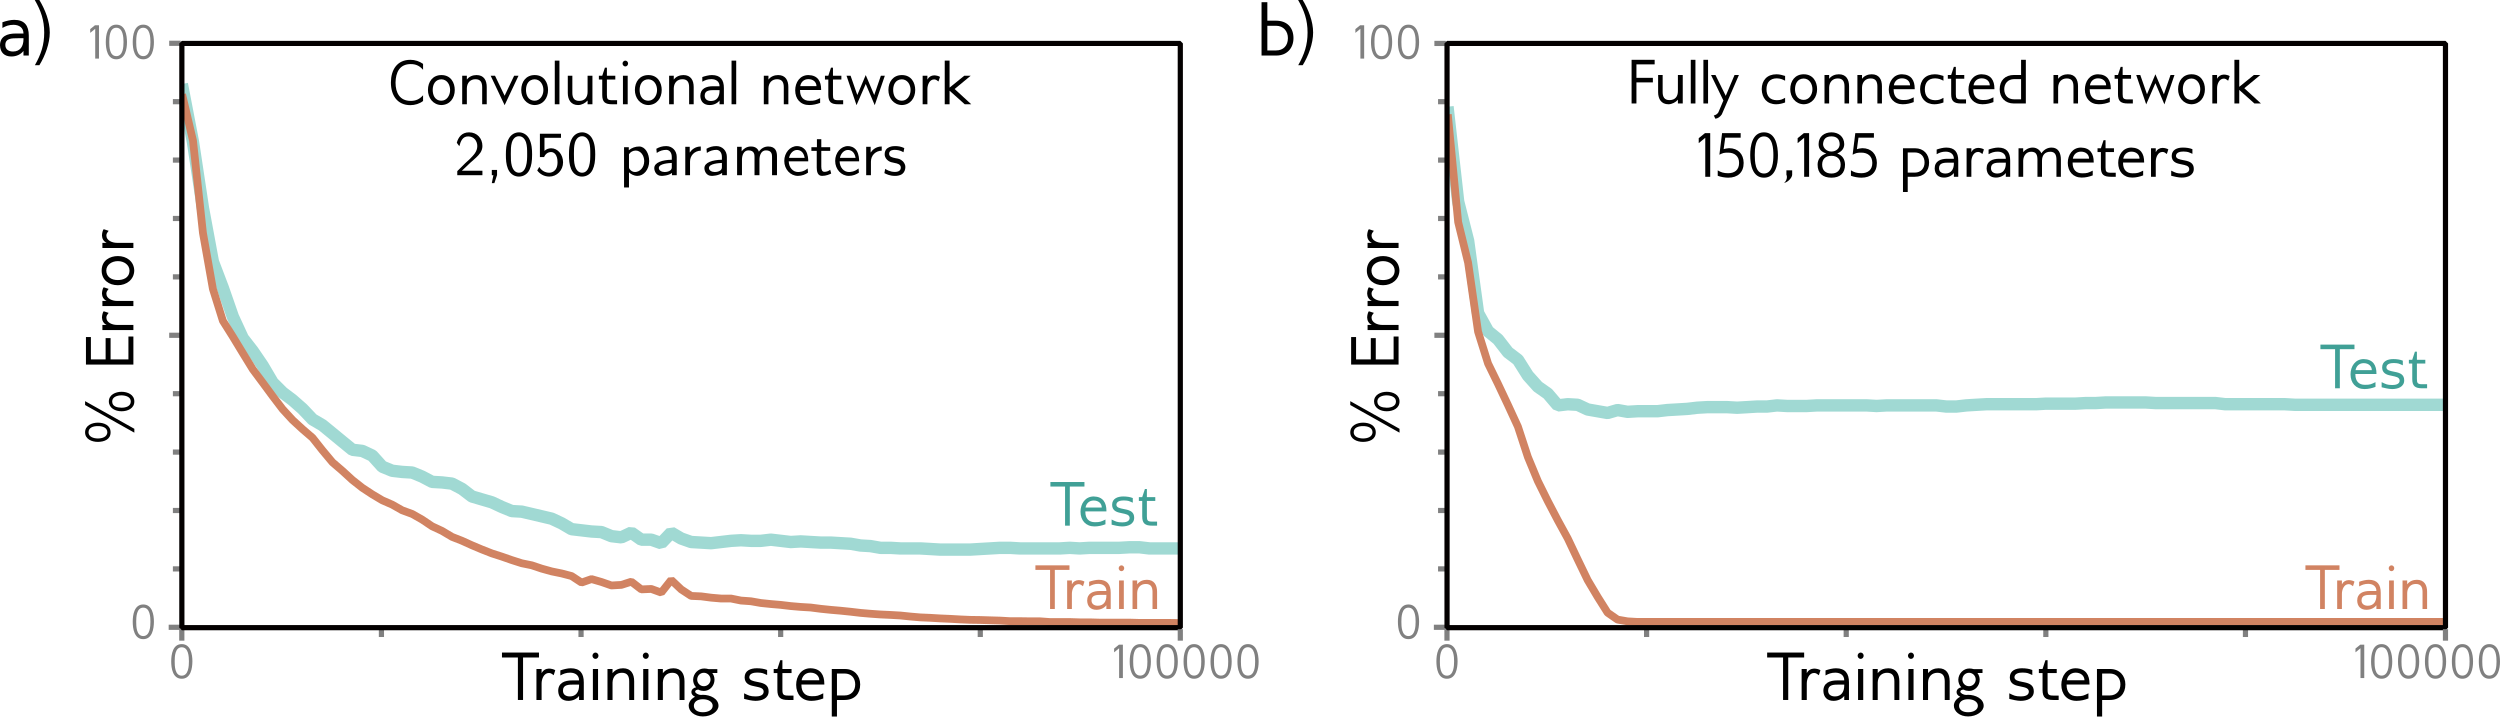 <?xml version='1.0' encoding='UTF-8'?>
<!-- This file was generated by dvisvgm 3.0.3 -->
<svg version='1.1' xmlns='http://www.w3.org/2000/svg' xmlns:xlink='http://www.w3.org/1999/xlink' width='409.033pt' height='117.235pt' viewBox='0 -117.235 409.033 117.235'>
<defs>
<clipPath id='clip1'>
<path d='M29.941 110.227H192.957V9.93H29.941Z'/>
</clipPath>
<clipPath id='clip2'>
<path d='M236.941 110.227H399.957V9.93H236.941Z'/>
</clipPath>
<clipPath id='clip3'>
<path d='M236.941 110.117H399.957V10.746H236.941Z'/>
</clipPath>
<clipPath id='clip4'>
<path d='M29.941 110.176H192.957V10.477H29.941Z'/>
</clipPath>
</defs>
<g id='page1'>
<g transform='matrix(1 0 0 -1 0 0)'>
<path d='M88.184 9.66V10.469H82.129V9.66H84.734V2.711H85.578V9.66Z'/>
<path d='M90.586 6.758L90.848 7.566C90.727 7.707 90.18 7.848 89.809 7.848C89.281 7.828 88.844 7.566 88.613 7.09V7.777H87.769V2.711H88.613V5.383C88.613 5.402 88.613 5.418 88.613 5.418C88.613 6.156 89 7.125 89.793 7.125H89.844C90.109 7.125 90.32 6.969 90.586 6.758Z'/>
<path d='M95.516 2.711V5.594C95.516 7.055 94.902 7.898 93.387 7.898C92.844 7.898 92.176 7.723 91.68 7.547V6.723C92.191 7.004 92.613 7.18 93.316 7.18C94.129 7.16 94.742 6.758 94.742 5.91H93.582C92.387 5.91 91.328 5.508 91.328 4.187C91.363 3.168 91.965 2.566 92.984 2.566C93.703 2.566 94.356 2.867 94.742 3.379V2.711ZM94.742 5.066C94.742 4.082 94.285 3.289 93.231 3.289C92.613 3.289 92.106 3.57 92.106 4.238C92.106 5.227 93.035 5.227 93.918 5.227H94.742Z'/>
<path d='M97.848 2.711V7.777H97.004V2.711ZM97.426 10.469C97.16 10.469 96.934 10.223 96.934 9.957C96.934 9.676 97.16 9.43 97.426 9.43C97.707 9.43 97.918 9.676 97.918 9.957C97.918 10.223 97.707 10.469 97.426 10.469Z'/>
<path d='M103.758 2.711V5.769C103.758 6.969 103.246 7.898 101.945 7.898C101.293 7.898 100.625 7.652 100.219 7.09V7.777H99.391V2.711H100.219V5.578C100.254 6.547 100.852 7.16 101.75 7.16C102.629 7.16 102.945 6.633 102.945 5.734V2.711Z'/>
<path d='M106.082 2.711V7.777H105.238V2.711ZM105.66 10.469C105.395 10.469 105.168 10.223 105.168 9.957C105.168 9.676 105.395 9.43 105.66 9.43C105.941 9.43 106.152 9.676 106.152 9.957C106.152 10.223 105.941 10.469 105.66 10.469Z'/>
<path d='M111.992 2.711V5.769C111.992 6.969 111.48 7.898 110.18 7.898C109.527 7.898 108.859 7.652 108.453 7.09V7.777H107.629V2.711H108.453V5.578C108.488 6.547 109.09 7.16 109.984 7.16C110.863 7.16 111.184 6.633 111.184 5.734V2.711Z'/>
<path d='M115.004 2.832C115.953 2.832 116.605 2.375 116.605 1.758C116.605 1.144 115.953 .703 115.004 .703S113.527 1.144 113.527 1.758C113.527 2.375 114.055 2.832 115.004 2.832ZM115.004 3.555C114.914 3.555 114.828 3.555 114.723 3.535C114.195 3.535 113.738 3.852 113.738 4.062C113.738 4.309 114.02 4.398 114.23 4.398H114.301C114.477 4.238 115.004 4.187 115.16 4.187C116.129 4.187 116.902 5.016 116.902 6.035C116.902 6.441 116.762 6.828 116.535 7.125H117.363V7.758H115.938C115.707 7.828 115.391 7.863 115.215 7.863C114.246 7.863 113.438 7.039 113.402 6.035C113.402 5.543 113.578 5.102 113.895 4.785C113.527 4.715 113.121 4.469 113.121 3.992C113.121 3.695 113.313 3.414 113.719 3.238C113.066 2.902 112.68 2.355 112.68 1.777C112.68 .863 113.613 .016 115.004 .016C116.41 .016 117.555 .863 117.555 1.758C117.555 2.937 116.184 3.555 115.004 3.555ZM115.16 7.16C115.762 7.16 116.254 6.668 116.254 6.051C116.254 5.453 115.762 4.961 115.16 4.961C114.547 4.961 114.07 5.453 114.07 6.051C114.07 6.668 114.547 7.16 115.16 7.16Z'/>
<path d='M125.758 4.117C125.758 5.121 125.07 5.437 124.156 5.613L123.805 5.684C123.313 5.789 122.59 5.894 122.59 6.441C122.625 7.074 123.363 7.195 123.926 7.195C124.824 7.16 124.754 7.109 125.512 6.793V7.617C125.035 7.812 124.438 7.898 123.82 7.898C122.82 7.898 121.832 7.531 121.832 6.406C121.852 5.488 122.465 5.137 123.313 4.98L123.629 4.91C124.242 4.769 124.949 4.699 124.949 4.047C124.914 3.414 124.191 3.289 123.629 3.289C122.695 3.309 122.555 3.414 121.746 3.801V2.887C122.219 2.762 123.047 2.566 123.609 2.566C124.598 2.566 125.758 2.937 125.758 4.117Z'/>
<path d='M129.824 2.711V3.43H128.945C128.152 3.43 128.012 3.625 128.012 4.363V7.109H129.508V7.777H128.012V9.219H127.66L127.188 7.777H126.586V7.109H127.188V4.363C127.188 3.098 127.695 2.711 128.945 2.711Z'/>
<path d='M134.871 5.242V5.332C134.871 6.793 134.273 7.863 132.602 7.898C131.105 7.898 130.262 6.598 130.262 5.191C130.262 3.66 131.195 2.566 132.742 2.566C133.445 2.566 134.082 2.727 134.695 2.957V3.801C133.887 3.414 133.766 3.324 132.813 3.324C131.758 3.324 131.125 3.957 131.125 5.156V5.242ZM134.047 5.93H131.16C131.266 6.598 131.758 7.18 132.602 7.18C133.484 7.18 134.047 6.633 134.047 5.93Z'/>
<path d='M140.738 5.242C140.738 6.723 139.75 7.777 138.254 7.777H136.09V0H136.938V2.711H138.184C139.82 2.711 140.738 3.73 140.738 5.242ZM139.926 5.242C139.926 4.238 139.293 3.449 138.184 3.449H136.938V7.039H138.184C139.277 7.039 139.926 6.316 139.926 5.242Z'/>
<path d='M29.746 14.297V12.414' stroke='#808080' fill='none' stroke-width='.85'/>
<path d='M62.406 13.012V14.297' stroke='#808080' fill='none' stroke-width='.85'/>
<path d='M95.066 13.012V14.297' stroke='#808080' fill='none' stroke-width='.85'/>
<path d='M127.727 13.012V14.297' stroke='#808080' fill='none' stroke-width='.85'/>
<path d='M29.566 110.152H27.684' stroke='#808080' fill='none' stroke-width='.85'/>
<path d='M29.566 62.379H27.684' stroke='#808080' fill='none' stroke-width='.85'/>
<path d='M29.48 14.602H27.598' stroke='#808080' fill='none' stroke-width='.85'/>
<path d='M29.566 100.598H28.285' stroke='#808080' fill='none' stroke-width='.85'/>
<path d='M29.566 91.043H28.285' stroke='#808080' fill='none' stroke-width='.85'/>
<path d='M29.566 81.488H28.285' stroke='#808080' fill='none' stroke-width='.85'/>
<path d='M29.566 71.934H28.285' stroke='#808080' fill='none' stroke-width='.85'/>
<path d='M29.566 52.82H28.285' stroke='#808080' fill='none' stroke-width='.85'/>
<path d='M29.566 43.266H28.285' stroke='#808080' fill='none' stroke-width='.85'/>
<path d='M29.566 33.711H28.285' stroke='#808080' fill='none' stroke-width='.85'/>
<path d='M29.566 24.156H28.285' stroke='#808080' fill='none' stroke-width='.85'/>
<path d='M160.387 13.012V14.297' stroke='#808080' fill='none' stroke-width='.85'/>
<path d='M19.887 53.133C18.918 53.133 17.809 52.656 17.809 51.547C17.828 50.457 18.867 49.945 19.887 49.945C20.906 49.945 21.98 50.422 21.98 51.547C21.98 52.676 20.871 53.133 19.887 53.133ZM13.922 51.602V50.969L21.98 46.445V47.078ZM16.016 48.082C15.012 48.082 13.922 47.605 13.922 46.496C13.922 45.391 15.012 44.934 16.016 44.934C17.07 44.949 18.094 45.336 18.094 46.496C18.094 47.641 17.055 48.082 16.016 48.082ZM19.887 52.551C20.609 52.535 21.398 52.285 21.398 51.547C21.398 50.758 20.574 50.527 19.887 50.527C19.148 50.547 18.355 50.723 18.355 51.547C18.355 52.305 19.199 52.551 19.887 52.551ZM16.016 47.52C16.754 47.52 17.562 47.289 17.562 46.496C17.527 45.742 16.719 45.496 16.016 45.496C15.293 45.496 14.484 45.777 14.484 46.496C14.484 47.289 15.242 47.52 16.016 47.52Z'/>
<path d='M21.824 62.176H21.012V58.43H18.094V61.914H17.281V58.43H14.871V62.09H14.062V57.586H21.824Z'/>
<path d='M17.773 66.043L16.965 66.309C16.824 66.184 16.684 65.641 16.684 65.269C16.703 64.742 16.965 64.301 17.441 64.074H16.754V63.227H21.824V64.074H19.148C19.129 64.074 19.113 64.074 19.113 64.074C18.375 64.074 17.406 64.461 17.406 65.25V65.305C17.406 65.57 17.562 65.781 17.773 66.043Z'/>
<path d='M17.773 69.969L16.965 70.234C16.824 70.109 16.684 69.566 16.684 69.195C16.703 68.668 16.965 68.227 17.441 68H16.754V67.156H21.824V68H19.148C19.129 68 19.113 68 19.113 68C18.375 68 17.406 68.387 17.406 69.18V69.23C17.406 69.496 17.562 69.707 17.773 69.969Z'/>
<path d='M19.289 75.34C18.004 75.34 16.633 74.652 16.633 72.965C16.633 71.434 17.809 70.57 19.289 70.57C20.68 70.57 21.93 71.469 21.965 72.965C21.93 74.477 20.715 75.34 19.289 75.34ZM19.289 74.512C20.293 74.512 21.188 73.898 21.188 72.965C21.172 71.695 20.047 71.414 19.27 71.414C18.25 71.414 17.406 71.91 17.387 72.965C17.406 73.949 18.32 74.512 19.289 74.512Z'/>
<path d='M17.773 79.473L16.965 79.738C16.824 79.613 16.684 79.07 16.684 78.699C16.703 78.172 16.965 77.73 17.441 77.504H16.754V76.656H21.824V77.504H19.148C19.129 77.504 19.113 77.504 19.113 77.504C18.375 77.504 17.406 77.891 17.406 78.68V78.734C17.406 79 17.562 79.211 17.773 79.473Z'/>
<path d='M29.941 102.488L31.574 93.988L33.203 83.195L34.832 74.406L36.465 70.109L38.094 65.426L39.723 61.894L41.355 59.793L42.984 57.402L44.613 54.633L46.242 53.008L47.875 51.77L49.504 50.336L51.133 48.617L52.766 47.66L54.395 46.324L56.023 44.984L57.656 43.648L59.285 43.457L60.914 42.691L62.547 40.879L64.176 40.211L65.805 40.02L67.434 39.922L69.066 39.254L70.695 38.394L72.324 38.301L73.957 38.109L75.586 37.25L77.215 36.008L78.848 35.527L80.477 35.051L82.106 34.289L83.738 33.617L85.367 33.523L86.996 33.141L88.629 32.758L90.258 32.375L91.887 31.613L93.516 30.656L95.148 30.465L96.777 30.273L98.406 30.18L100.039 29.512L101.668 29.32L103.297 30.086L104.93 28.937H106.559L108.188 28.363L109.82 30.086L111.449 29.129L113.078 28.555L114.711 28.461L116.34 28.363L119.598 28.746L121.23 28.844L122.859 28.746H124.488L126.121 28.937L129.379 28.555L131.012 28.652L132.641 28.555L134.27 28.461H135.902L137.531 28.363L139.16 28.269L140.793 27.984L142.422 27.887L144.051 27.602H145.68L147.313 27.504H150.57L152.203 27.41L153.832 27.312H158.723L160.352 27.41L161.984 27.504L163.613 27.602H165.242L166.875 27.504H173.395L175.023 27.602L176.652 27.504L178.285 27.602H183.176L184.805 27.695H186.434L188.066 27.504H192.957' stroke='#a0d9d3' fill='none' stroke-width='2.029' stroke-linecap='square' stroke-linejoin='bevel' clip-path='url(#clip1)'/>
<path d='M4.711 108.148V111.394C4.711 113.039 4.02 113.988 2.316 113.988C1.703 113.988 .949 113.789 .395 113.594V112.664C.969 112.98 1.445 113.176 2.238 113.176C3.148 113.156 3.84 112.703 3.84 111.75H2.535C1.188 111.75 0 111.297 0 109.812C.039 108.664 .711 107.992 1.859 107.992C2.672 107.992 3.406 108.328 3.84 108.902V108.148ZM3.84 110.801C3.84 109.695 3.324 108.805 2.137 108.805C1.445 108.805 .871 109.121 .871 109.871C.871 110.98 1.918 110.98 2.91 110.98H3.84Z'/>
<path d='M8.145 111.91C8.145 113.75 7.371 115.691 6.441 117.234H5.688C6.699 115.473 7.234 113.949 7.234 111.91C7.234 109.871 6.719 108.367 5.707 106.566H6.441C7.371 108.07 8.145 110.129 8.145 111.91Z'/>
<path d='M211.629 111C211.629 112.703 210.602 113.852 208.762 113.852H207.355V116.879H206.406V108.148H208.84C210.523 108.148 211.629 109.316 211.629 111ZM210.719 111C210.719 109.773 209.988 108.98 208.762 108.98H207.355V113.019H208.762C210.008 113.019 210.719 112.109 210.719 111Z'/>
<path d='M214.844 111.91C214.844 113.75 214.07 115.691 213.141 117.234H212.387C213.398 115.473 213.934 113.949 213.934 111.91C213.934 109.871 213.418 108.367 212.406 106.566H213.141C214.07 108.07 214.844 110.129 214.844 111.91Z'/>
<path d='M295.184 9.66V10.469H289.129V9.66H291.734V2.711H292.578V9.66Z'/>
<path d='M297.586 6.758L297.848 7.566C297.727 7.707 297.18 7.848 296.809 7.848C296.281 7.828 295.844 7.566 295.613 7.09V7.777H294.77V2.711H295.613V5.383C295.613 5.402 295.613 5.418 295.613 5.418C295.613 6.156 296 7.125 296.793 7.125H296.844C297.109 7.125 297.32 6.969 297.586 6.758Z'/>
<path d='M302.516 2.711V5.594C302.516 7.055 301.902 7.898 300.387 7.898C299.844 7.898 299.176 7.723 298.68 7.547V6.723C299.191 7.004 299.613 7.18 300.316 7.18C301.129 7.16 301.742 6.758 301.742 5.91H300.582C299.387 5.91 298.328 5.508 298.328 4.187C298.363 3.168 298.965 2.566 299.984 2.566C300.707 2.566 301.355 2.867 301.742 3.379V2.711ZM301.742 5.066C301.742 4.082 301.285 3.289 300.23 3.289C299.613 3.289 299.105 3.57 299.105 4.238C299.105 5.227 300.035 5.227 300.918 5.227H301.742Z'/>
<path d='M304.848 2.711V7.777H304.004V2.711ZM304.426 10.469C304.16 10.469 303.934 10.223 303.934 9.957C303.934 9.676 304.16 9.43 304.426 9.43C304.707 9.43 304.918 9.676 304.918 9.957C304.918 10.223 304.707 10.469 304.426 10.469Z'/>
<path d='M310.758 2.711V5.769C310.758 6.969 310.246 7.898 308.945 7.898C308.293 7.898 307.625 7.652 307.219 7.09V7.777H306.391V2.711H307.219V5.578C307.254 6.547 307.852 7.16 308.75 7.16C309.629 7.16 309.945 6.633 309.945 5.734V2.711Z'/>
<path d='M313.082 2.711V7.777H312.238V2.711ZM312.66 10.469C312.395 10.469 312.168 10.223 312.168 9.957C312.168 9.676 312.395 9.43 312.66 9.43C312.941 9.43 313.152 9.676 313.152 9.957C313.152 10.223 312.941 10.469 312.66 10.469Z'/>
<path d='M318.992 2.711V5.769C318.992 6.969 318.48 7.898 317.18 7.898C316.527 7.898 315.859 7.652 315.453 7.09V7.777H314.629V2.711H315.453V5.578C315.488 6.547 316.09 7.16 316.984 7.16C317.867 7.16 318.184 6.633 318.184 5.734V2.711Z'/>
<path d='M322.004 2.832C322.953 2.832 323.605 2.375 323.605 1.758C323.605 1.144 322.953 .703 322.004 .703S320.527 1.144 320.527 1.758C320.527 2.375 321.055 2.832 322.004 2.832ZM322.004 3.555C321.914 3.555 321.828 3.555 321.723 3.535C321.195 3.535 320.738 3.852 320.738 4.062C320.738 4.309 321.02 4.398 321.23 4.398H321.301C321.477 4.238 322.004 4.187 322.164 4.187C323.129 4.187 323.902 5.016 323.902 6.035C323.902 6.441 323.762 6.828 323.535 7.125H324.363V7.758H322.938C322.707 7.828 322.391 7.863 322.215 7.863C321.246 7.863 320.438 7.039 320.402 6.035C320.402 5.543 320.578 5.102 320.895 4.785C320.527 4.715 320.121 4.469 320.121 3.992C320.121 3.695 320.316 3.414 320.719 3.238C320.066 2.902 319.68 2.355 319.68 1.777C319.68 .863 320.613 .016 322.004 .016C323.41 .016 324.555 .863 324.555 1.758C324.555 2.937 323.184 3.555 322.004 3.555ZM322.164 7.16C322.762 7.16 323.254 6.668 323.254 6.051C323.254 5.453 322.762 4.961 322.164 4.961C321.547 4.961 321.07 5.453 321.07 6.051C321.07 6.668 321.547 7.16 322.164 7.16Z'/>
<path d='M332.758 4.117C332.758 5.121 332.07 5.437 331.156 5.613L330.805 5.684C330.313 5.789 329.59 5.894 329.59 6.441C329.625 7.074 330.363 7.195 330.926 7.195C331.824 7.16 331.754 7.109 332.512 6.793V7.617C332.035 7.812 331.438 7.898 330.82 7.898C329.82 7.898 328.832 7.531 328.832 6.406C328.852 5.488 329.469 5.137 330.313 4.98L330.629 4.91C331.242 4.769 331.949 4.699 331.949 4.047C331.914 3.414 331.191 3.289 330.629 3.289C329.695 3.309 329.555 3.414 328.746 3.801V2.887C329.219 2.762 330.047 2.566 330.609 2.566C331.598 2.566 332.758 2.937 332.758 4.117Z'/>
<path d='M336.824 2.711V3.43H335.945C335.152 3.43 335.012 3.625 335.012 4.363V7.109H336.508V7.777H335.012V9.219H334.66L334.188 7.777H333.586V7.109H334.188V4.363C334.188 3.098 334.695 2.711 335.945 2.711Z'/>
<path d='M341.871 5.242V5.332C341.871 6.793 341.273 7.863 339.602 7.898C338.105 7.898 337.262 6.598 337.262 5.191C337.262 3.66 338.195 2.566 339.742 2.566C340.449 2.566 341.082 2.727 341.695 2.957V3.801C340.887 3.414 340.766 3.324 339.813 3.324C338.758 3.324 338.125 3.957 338.125 5.156V5.242ZM341.047 5.93H338.16C338.266 6.598 338.758 7.18 339.602 7.18C340.484 7.18 341.047 6.633 341.047 5.93Z'/>
<path d='M347.738 5.242C347.738 6.723 346.75 7.777 345.254 7.777H343.09V0H343.938V2.711H345.184C346.82 2.711 347.738 3.73 347.738 5.242ZM346.926 5.242C346.926 4.238 346.293 3.449 345.184 3.449H343.938V7.039H345.184C346.277 7.039 346.926 6.316 346.926 5.242Z'/>
<path d='M236.746 14.297V12.414' stroke='#808080' fill='none' stroke-width='.85'/>
<path d='M269.406 13.012V14.297' stroke='#808080' fill='none' stroke-width='.85'/>
<path d='M302.066 13.012V14.297' stroke='#808080' fill='none' stroke-width='.85'/>
<path d='M334.727 13.012V14.297' stroke='#808080' fill='none' stroke-width='.85'/>
<path d='M236.566 110.129H234.684' stroke='#808080' fill='none' stroke-width='.85'/>
<path d='M236.566 62.379H234.684' stroke='#808080' fill='none' stroke-width='.85'/>
<path d='M236.48 14.602H234.598' stroke='#808080' fill='none' stroke-width='.85'/>
<path d='M236.566 100.598H235.285' stroke='#808080' fill='none' stroke-width='.85'/>
<path d='M236.566 91.043H235.285' stroke='#808080' fill='none' stroke-width='.85'/>
<path d='M236.566 81.488H235.285' stroke='#808080' fill='none' stroke-width='.85'/>
<path d='M236.566 71.934H235.285' stroke='#808080' fill='none' stroke-width='.85'/>
<path d='M236.566 52.82H235.285' stroke='#808080' fill='none' stroke-width='.85'/>
<path d='M236.566 43.266H235.285' stroke='#808080' fill='none' stroke-width='.85'/>
<path d='M236.566 33.711H235.285' stroke='#808080' fill='none' stroke-width='.85'/>
<path d='M236.566 24.156H235.285' stroke='#808080' fill='none' stroke-width='.85'/>
<path d='M367.387 13.012V14.297' stroke='#808080' fill='none' stroke-width='.85'/>
<path d='M226.887 53.133C225.918 53.133 224.813 52.656 224.813 51.547C224.828 50.457 225.867 49.945 226.887 49.945C227.906 49.945 228.98 50.422 228.98 51.547C228.98 52.676 227.871 53.133 226.887 53.133ZM220.922 51.602V50.969L228.98 46.445V47.078ZM223.016 48.082C222.012 48.082 220.922 47.605 220.922 46.496C220.922 45.391 222.012 44.934 223.016 44.934C224.07 44.949 225.094 45.336 225.094 46.496C225.094 47.641 224.055 48.082 223.016 48.082ZM226.887 52.551C227.609 52.535 228.398 52.285 228.398 51.547C228.398 50.758 227.574 50.527 226.887 50.527C226.148 50.547 225.355 50.723 225.355 51.547C225.355 52.305 226.199 52.551 226.887 52.551ZM223.016 47.52C223.754 47.52 224.563 47.289 224.563 46.496C224.527 45.742 223.719 45.496 223.016 45.496C222.293 45.496 221.484 45.777 221.484 46.496C221.484 47.289 222.242 47.52 223.016 47.52Z'/>
<path d='M228.824 62.176H228.012V58.43H225.094V61.914H224.281V58.43H221.871V62.09H221.063V57.586H228.824Z'/>
<path d='M224.777 66.043L223.965 66.309C223.824 66.184 223.684 65.641 223.684 65.269C223.703 64.742 223.965 64.301 224.441 64.074H223.754V63.227H228.824V64.074H226.148C226.129 64.074 226.113 64.074 226.113 64.074C225.375 64.074 224.406 64.461 224.406 65.25V65.305C224.406 65.57 224.563 65.781 224.777 66.043Z'/>
<path d='M224.777 69.969L223.965 70.234C223.824 70.109 223.684 69.566 223.684 69.195C223.703 68.668 223.965 68.227 224.441 68H223.754V67.156H228.824V68H226.148C226.129 68 226.113 68 226.113 68C225.375 68 224.406 68.387 224.406 69.18V69.23C224.406 69.496 224.563 69.707 224.777 69.969Z'/>
<path d='M226.289 75.34C225.004 75.34 223.633 74.652 223.633 72.965C223.633 71.434 224.813 70.57 226.289 70.57C227.68 70.57 228.93 71.469 228.965 72.965C228.93 74.477 227.715 75.34 226.289 75.34ZM226.289 74.512C227.293 74.512 228.188 73.898 228.188 72.965C228.172 71.695 227.047 71.414 226.27 71.414C225.25 71.414 224.406 71.91 224.387 72.965C224.406 73.949 225.32 74.512 226.289 74.512Z'/>
<path d='M224.777 79.473L223.965 79.738C223.824 79.613 223.684 79.07 223.684 78.699C223.703 78.172 223.965 77.73 224.441 77.504H223.754V76.656H228.824V77.504H226.148C226.129 77.504 226.113 77.504 226.113 77.504C225.375 77.504 224.406 77.891 224.406 78.68V78.734C224.406 79 224.563 79.211 224.777 79.473Z'/>
<path d='M236.941 98.766L238.574 84.246L240.203 77.844L241.832 66L243.465 63.039L245.094 61.703L246.723 59.601L248.355 58.359L249.984 55.781L251.613 53.965L253.242 52.82L254.875 50.906L256.504 51.098L258.133 51.004L259.766 50.238L263.023 49.668L264.656 50.144L266.285 49.855L267.914 49.953H271.176L272.805 50.144L274.438 50.238L276.066 50.336L277.695 50.527L279.324 50.621H282.586L284.215 50.527L285.848 50.621L287.477 50.719H289.105L290.738 50.906L292.367 50.812H295.629L297.258 50.906H305.406L307.039 50.812L308.668 50.906H316.82L318.449 50.719H320.078L321.711 50.906L323.34 51.004L324.969 51.098H333.121L334.75 51.195H339.641L341.27 51.289H342.902L344.531 51.387H351.051L352.684 51.289H362.461L364.094 51.098H373.875L375.504 51.004H399.957' stroke='#a0d9d3' fill='none' stroke-width='2.029' stroke-linecap='square' stroke-linejoin='bevel' clip-path='url(#clip2)'/>
<path d='M236.941 97.887L238.574 80.898L240.203 74.25L241.832 62.965L243.465 57.758L245.094 54.422L246.723 50.969L248.355 47.422L249.984 42.453L251.613 38.523L253.242 35.234L254.875 32.113L256.504 29.133L258.133 25.699L259.766 22.317L261.395 19.574L263.023 16.992L264.656 15.859L266.285 15.574L267.914 15.48H399.957' stroke='#d18362' fill='none' stroke-width='1.274' stroke-linecap='square' stroke-linejoin='bevel' clip-path='url(#clip3)'/>
<path d='M236.754 110.129H400.113V14.539H236.754Z' stroke='#030000' fill='none' stroke-width='.85' stroke-linejoin='bevel'/>
<path d='M29.941 101.18L31.574 94.227L33.203 79.129L34.832 69.965L36.465 64.742L38.094 62.156L39.723 59.473L41.355 56.816L42.984 54.629L44.613 52.422L46.242 50.285L47.875 48.508L49.504 47.012L51.133 45.609L52.766 43.547L54.395 41.598L56.023 40.199L57.656 38.703L59.285 37.422L60.914 36.352L62.547 35.379L64.176 34.668L65.805 33.742L67.434 33.148L69.066 32.223L70.695 31.129L72.324 30.371L73.957 29.398L75.586 28.758L77.215 28.019L78.848 27.332L80.477 26.691L82.106 26.168L83.738 25.598L85.367 25.078L86.996 24.746L88.629 24.199L90.258 23.746L91.887 23.414L93.516 22.988L95.148 21.918L96.777 22.488L98.406 22.016L100.039 21.446L101.668 21.539L103.297 22.062L104.93 20.804L106.559 20.875L108.188 20.282L109.82 22.348L111.449 20.804L113.078 19.734L114.711 19.664L116.34 19.449L117.969 19.308H119.598L121.23 18.977L122.859 18.86L124.488 18.575L126.121 18.406L127.75 18.266L129.379 18.074L131.012 17.933L132.641 17.836L134.27 17.625L135.902 17.457L137.531 17.316L139.16 17.148L140.793 16.957L142.422 16.816L144.051 16.7L145.68 16.625L147.313 16.531L148.941 16.363L150.57 16.222L152.203 16.152L153.832 16.054L155.461 15.984L157.094 15.891L158.723 15.82L160.352 15.797L161.984 15.746L163.613 15.699L165.242 15.606H166.875L168.504 15.582H170.133L171.762 15.465H175.023L176.652 15.414H178.285L179.914 15.367H184.805L186.434 15.321H191.324L192.957 15.297' stroke='#d18362' fill='none' stroke-width='1.272' stroke-linecap='square' stroke-linejoin='bevel' clip-path='url(#clip4)'/>
<path d='M29.754 110.129H193.113V14.539H29.754Z' stroke='#030000' fill='none' stroke-width='.85' stroke-linejoin='bevel'/>
<path d='M270.723 106.703V107.449H266.949V100.305H267.742V103.754H270.43V104.5H267.742V106.703Z'/>
<path d='M275.32 100.305V104.969H274.527V102.332C274.527 101.457 274.09 100.855 273.148 100.855C272.324 100.855 272.031 101.375 272.031 102.168V104.969H271.289V102.152C271.289 101.051 271.805 100.176 272.973 100.176C273.57 100.176 274.188 100.516 274.527 100.922V100.305Z'/>
<path d='M276.633 107.449H277.395V100.305H276.633Z'/>
<path d='M278.699 107.449H279.461V100.305H278.699Z'/>
<path d='M284.512 104.969H283.797L282.355 101.555L280.672 104.969H279.945L281.969 100.793L281.176 98.914C281.047 98.59 280.609 98.348 280.398 98.348L280.656 97.812C281.047 97.844 281.449 98.121 281.711 98.523Z'/>
<path d='M292.066 100.469V101.23C291.563 100.969 291.352 100.84 290.707 100.84C289.57 100.855 289.02 101.519 289.02 102.637C289.02 103.723 289.59 104.418 290.707 104.418C291.32 104.387 291.547 104.289 292.066 104.031V104.809C291.645 104.938 291.191 105.082 290.656 105.082C289.137 105.082 288.242 104.113 288.242 102.637C288.277 101.18 289.102 100.176 290.609 100.176C291.125 100.176 291.676 100.32 292.066 100.469Z'/>
<path d='M297.301 102.637C297.301 103.82 296.668 105.082 295.113 105.082C293.703 105.082 292.91 104 292.91 102.637C292.91 101.359 293.738 100.207 295.113 100.176C296.508 100.207 297.301 101.328 297.301 102.637ZM296.539 102.637C296.539 101.715 295.973 100.891 295.113 100.891C293.949 100.906 293.688 101.941 293.688 102.652C293.688 103.594 294.141 104.371 295.113 104.387C296.02 104.371 296.539 103.527 296.539 102.637Z'/>
<path d='M302.531 100.305V103.125C302.531 104.227 302.059 105.082 300.863 105.082C300.262 105.082 299.648 104.855 299.273 104.34V104.969H298.512V100.305H299.273V102.945C299.309 103.836 299.859 104.402 300.684 104.402C301.492 104.402 301.785 103.918 301.785 103.09V100.305Z'/>
<path d='M307.91 100.305V103.125C307.91 104.227 307.441 105.082 306.242 105.082C305.641 105.082 305.027 104.855 304.652 104.34V104.969H303.895V100.305H304.652V102.945C304.688 103.836 305.238 104.402 306.063 104.402C306.871 104.402 307.164 103.918 307.164 103.09V100.305Z'/>
<path d='M313.273 102.637V102.719C313.273 104.062 312.723 105.051 311.184 105.082C309.809 105.082 309.031 103.887 309.031 102.59C309.031 101.18 309.887 100.176 311.313 100.176C311.961 100.176 312.543 100.32 313.109 100.531V101.309C312.367 100.953 312.254 100.871 311.379 100.871C310.406 100.871 309.824 101.457 309.824 102.559V102.637ZM312.512 103.269H309.855C309.953 103.887 310.406 104.418 311.184 104.418C311.992 104.418 312.512 103.918 312.512 103.269Z'/>
<path d='M317.973 100.469V101.23C317.473 100.969 317.262 100.84 316.613 100.84C315.48 100.855 314.93 101.519 314.93 102.637C314.93 103.723 315.496 104.418 316.613 104.418C317.23 104.387 317.457 104.289 317.973 104.031V104.809C317.551 104.938 317.098 105.082 316.566 105.082C315.043 105.082 314.152 104.113 314.152 102.637C314.184 101.18 315.012 100.176 316.516 100.176C317.035 100.176 317.586 100.32 317.973 100.469Z'/>
<path d='M321.668 100.305V100.969H320.859C320.129 100.969 320 101.148 320 101.828V104.355H321.379V104.969H320V106.297H319.676L319.238 104.969H318.688V104.355H319.238V101.828C319.238 100.664 319.711 100.305 320.859 100.305Z'/>
<path d='M326.313 102.637V102.719C326.313 104.062 325.766 105.051 324.227 105.082C322.848 105.082 322.07 103.887 322.07 102.59C322.07 101.18 322.93 100.176 324.355 100.176C325.004 100.176 325.586 100.32 326.152 100.531V101.309C325.406 100.953 325.293 100.871 324.418 100.871C323.449 100.871 322.863 101.457 322.863 102.559V102.637ZM325.555 103.269H322.898C322.996 103.887 323.449 104.418 324.227 104.418C325.035 104.418 325.555 103.918 325.555 103.269Z'/>
<path d='M327.176 102.637C327.176 101.262 328.082 100.305 329.477 100.305H331.453V107.449H330.676V104.969H329.543C328.02 104.969 327.176 104.031 327.176 102.637ZM327.922 102.637C327.922 103.547 328.504 104.289 329.543 104.289H330.676V100.984H329.543C328.52 100.984 327.922 101.633 327.922 102.637Z'/>
<path d='M339.992 100.305V103.125C339.992 104.227 339.523 105.082 338.324 105.082C337.723 105.082 337.109 104.855 336.738 104.34V104.969H335.977V100.305H336.738V102.945C336.77 103.836 337.32 104.402 338.145 104.402C338.957 104.402 339.246 103.918 339.246 103.09V100.305Z'/>
<path d='M345.355 102.637V102.719C345.355 104.062 344.805 105.051 343.266 105.082C341.891 105.082 341.113 103.887 341.113 102.59C341.113 101.18 341.969 100.176 343.395 100.176C344.043 100.176 344.625 100.32 345.191 100.531V101.309C344.449 100.953 344.336 100.871 343.461 100.871C342.488 100.871 341.906 101.457 341.906 102.559V102.637ZM344.594 103.269H341.938C342.035 103.887 342.488 104.418 343.266 104.418C344.074 104.418 344.594 103.918 344.594 103.269Z'/>
<path d='M348.961 100.305V100.969H348.152C347.422 100.969 347.293 101.148 347.293 101.828V104.355H348.668V104.969H347.293V106.297H346.969L346.531 104.969H345.98V104.355H346.531V101.828C346.531 100.664 347 100.305 348.152 100.305Z'/>
<path d='M355.777 104.969H355.129L354.043 101.812L352.652 105.082L351.277 101.812L350.176 104.969H349.512L351.145 100.16L352.652 103.625L354.125 100.16Z'/>
<path d='M360.754 102.637C360.754 103.82 360.121 105.082 358.566 105.082C357.156 105.082 356.363 104 356.363 102.637C356.363 101.359 357.188 100.207 358.566 100.176C359.957 100.207 360.754 101.328 360.754 102.637ZM359.992 102.637C359.992 101.715 359.426 100.891 358.566 100.891C357.398 100.906 357.141 101.941 357.141 102.652C357.141 103.594 357.594 104.371 358.566 104.387C359.473 104.371 359.992 103.527 359.992 102.637Z'/>
<path d='M364.555 104.031L364.801 104.777C364.688 104.906 364.184 105.035 363.844 105.035C363.359 105.019 362.953 104.777 362.742 104.34V104.969H361.965V100.305H362.742V102.769C362.742 102.785 362.742 102.801 362.742 102.801C362.742 103.48 363.098 104.371 363.828 104.371H363.875C364.121 104.371 364.313 104.227 364.555 104.031Z'/>
<path d='M369.918 100.305L367.199 102.801L369.824 104.969H368.77L366.371 103.027V107.449H365.578V100.305H366.371V102.523L368.852 100.305Z'/>
<path d='M69.219 100.711V101.648C68.652 101.019 68.07 100.727 67.195 100.727C65.414 100.727 64.715 102.039 64.715 103.723C64.75 105.406 65.379 106.75 67.195 106.75C68.086 106.75 68.668 106.445 69.219 105.812V106.785C68.621 107.203 67.922 107.449 67.144 107.449C64.961 107.449 63.957 105.797 63.957 103.723C63.957 101.668 64.977 100.031 67.144 100.031C67.875 100.031 68.668 100.273 69.219 100.711Z'/>
<path d='M74.406 102.508C74.406 103.691 73.773 104.953 72.219 104.953C70.812 104.953 70.019 103.867 70.019 102.508C70.019 101.23 70.844 100.078 72.219 100.047C73.613 100.078 74.406 101.195 74.406 102.508ZM73.644 102.508C73.644 101.586 73.078 100.758 72.219 100.758C71.055 100.777 70.797 101.812 70.797 102.523C70.797 103.465 71.25 104.242 72.219 104.258C73.129 104.242 73.644 103.398 73.644 102.508Z'/>
<path d='M79.637 100.176V102.996C79.637 104.094 79.168 104.953 77.969 104.953C77.367 104.953 76.754 104.727 76.383 104.207V104.84H75.621V100.176H76.383V102.816C76.414 103.707 76.965 104.273 77.789 104.273C78.602 104.273 78.891 103.789 78.891 102.961V100.176Z'/>
<path d='M84.832 104.84H84.117L82.562 101.57L80.992 104.84H80.281L82.562 100.031Z'/>
<path d='M89.668 102.508C89.668 103.691 89.035 104.953 87.481 104.953C86.074 104.953 85.281 103.867 85.281 102.508C85.281 101.23 86.106 100.078 87.481 100.047C88.875 100.078 89.668 101.195 89.668 102.508ZM88.906 102.508C88.906 101.586 88.34 100.758 87.481 100.758C86.316 100.777 86.059 101.812 86.059 102.523C86.059 103.465 86.512 104.242 87.481 104.258C88.391 104.242 88.906 103.398 88.906 102.508Z'/>
<path d='M90.769 107.316H91.531V100.176H90.769Z'/>
<path d='M96.93 100.176V104.84H96.137V102.199C96.137 101.328 95.699 100.727 94.762 100.727C93.934 100.727 93.644 101.246 93.644 102.039V104.84H92.898V102.023C92.898 100.922 93.418 100.047 94.582 100.047C95.184 100.047 95.797 100.387 96.137 100.793V100.176Z'/>
<path d='M100.965 100.176V100.84H100.156C99.426 100.84 99.297 101.019 99.297 101.699V104.227H100.672V104.84H99.297V106.168H98.973L98.535 104.84H97.984V104.227H98.535V101.699C98.535 100.531 99.004 100.176 100.156 100.176Z'/>
<path d='M102.699 100.176V104.84H101.922V100.176ZM102.309 107.316C102.066 107.316 101.855 107.09 101.855 106.848C101.855 106.59 102.066 106.363 102.309 106.363C102.566 106.363 102.762 106.59 102.762 106.848C102.762 107.09 102.566 107.316 102.309 107.316Z'/>
<path d='M108.266 102.508C108.266 103.691 107.633 104.953 106.078 104.953C104.672 104.953 103.875 103.867 103.875 102.508C103.875 101.23 104.703 100.078 106.078 100.047C107.473 100.078 108.266 101.195 108.266 102.508ZM107.504 102.508C107.504 101.586 106.938 100.758 106.078 100.758C104.914 100.777 104.652 101.812 104.652 102.523C104.652 103.465 105.105 104.242 106.078 104.258C106.984 104.242 107.504 103.398 107.504 102.508Z'/>
<path d='M113.496 100.176V102.996C113.496 104.094 113.023 104.953 111.828 104.953C111.227 104.953 110.613 104.727 110.238 104.207V104.84H109.477V100.176H110.238V102.816C110.273 103.707 110.824 104.273 111.648 104.273C112.457 104.273 112.75 103.789 112.75 102.961V100.176Z'/>
<path d='M118.438 100.176V102.832C118.438 104.176 117.871 104.953 116.477 104.953C115.977 104.953 115.359 104.793 114.906 104.629V103.867C115.375 104.129 115.766 104.289 116.414 104.289C117.156 104.273 117.727 103.902 117.727 103.125H116.656C115.555 103.125 114.582 102.75 114.582 101.535C114.617 100.598 115.164 100.047 116.105 100.047C116.77 100.047 117.367 100.32 117.727 100.793V100.176ZM117.727 102.348C117.727 101.441 117.305 100.711 116.332 100.711C115.766 100.711 115.297 100.969 115.297 101.586C115.297 102.492 116.152 102.492 116.965 102.492H117.727Z'/>
<path d='M119.691 107.316H120.453V100.176H119.691Z'/>
<path d='M128.984 100.176V102.996C128.984 104.094 128.516 104.953 127.316 104.953C126.715 104.953 126.102 104.727 125.727 104.207V104.84H124.969V100.176H125.727V102.816C125.762 103.707 126.313 104.273 127.137 104.273C127.945 104.273 128.238 103.789 128.238 102.961V100.176Z'/>
<path d='M134.348 102.508V102.59C134.348 103.934 133.797 104.922 132.258 104.953C130.883 104.953 130.105 103.754 130.105 102.461C130.105 101.051 130.961 100.047 132.387 100.047C133.035 100.047 133.617 100.191 134.184 100.402V101.18C133.441 100.824 133.328 100.742 132.453 100.742C131.48 100.742 130.898 101.328 130.898 102.426V102.508ZM133.586 103.141H130.93C131.027 103.754 131.48 104.289 132.258 104.289C133.066 104.289 133.586 103.789 133.586 103.141Z'/>
<path d='M137.953 100.176V100.84H137.141C136.414 100.84 136.285 101.019 136.285 101.699V104.227H137.66V104.84H136.285V106.168H135.961L135.523 104.84H134.973V104.227H135.523V101.699C135.523 100.531 135.992 100.176 137.141 100.176Z'/>
<path d='M144.77 104.84H144.121L143.035 101.684L141.645 104.953L140.266 101.684L139.168 104.84H138.504L140.137 100.031L141.645 103.496L143.117 100.031Z'/>
<path d='M149.742 102.508C149.742 103.691 149.113 104.953 147.559 104.953C146.148 104.953 145.355 103.867 145.355 102.508C145.355 101.23 146.18 100.078 147.559 100.047C148.949 100.078 149.742 101.195 149.742 102.508ZM148.984 102.508C148.984 101.586 148.414 100.758 147.559 100.758C146.391 100.777 146.133 101.812 146.133 102.523C146.133 103.465 146.586 104.242 147.559 104.258C148.465 104.242 148.984 103.398 148.984 102.508Z'/>
<path d='M153.547 103.902L153.793 104.644C153.68 104.777 153.176 104.906 152.836 104.906C152.352 104.891 151.945 104.644 151.734 104.207V104.84H150.957V100.176H151.734V102.637C151.734 102.652 151.734 102.672 151.734 102.672C151.734 103.352 152.09 104.242 152.82 104.242H152.867C153.109 104.242 153.305 104.094 153.547 103.902Z'/>
<path d='M158.91 100.176L156.191 102.672L158.813 104.84H157.762L155.363 102.898V107.316H154.57V100.176H155.363V102.394L157.844 100.176Z'/>
<path d='M279.813 88.312V95.453H278.957L277.934 94.625V93.816L279.004 94.691V88.312Z'/>
<path d='M285.285 90.578C285.27 92.035 284.363 92.992 282.902 92.992C282.711 92.977 282.273 92.926 282.012 92.828L282.273 94.707H284.797V95.453H281.754L281.316 91.922C281.883 92.199 282.012 92.262 282.742 92.262C283.793 92.262 284.539 91.68 284.539 90.578C284.539 89.445 283.813 88.894 282.742 88.894C282.031 88.894 281.559 89.039 281.043 89.363V88.473C281.512 88.293 282.207 88.164 282.758 88.164C284.297 88.164 285.285 89.008 285.285 90.578Z'/>
<path d='M290.895 91.855C290.879 93.379 290.535 95.582 288.609 95.582C286.684 95.582 286.359 93.348 286.359 91.855C286.359 90.352 286.699 88.164 288.609 88.164C290.52 88.164 290.895 90.352 290.895 91.855ZM290.148 91.855C290.148 90.871 290.066 88.844 288.609 88.844S287.105 90.902 287.105 91.855C287.105 92.828 287.137 94.918 288.609 94.918C290.066 94.918 290.148 92.812 290.148 91.855Z'/>
<path d='M293.223 89.363H292.281V88.652C292.348 88.519 292.363 88.391 292.363 88.262C292.363 87.891 292.168 87.5 291.895 87.324C292.43 87.34 293.207 88.133 293.223 88.633Z'/>
<path d='M295.992 88.312V95.453H295.137L294.117 94.625V93.816L295.184 94.691V88.312Z'/>
<path d='M301.871 90.301C301.855 91.144 301.465 91.809 300.59 92.117C301.238 92.406 301.742 92.859 301.742 93.656C301.723 94.902 300.785 95.582 299.652 95.582C298.5 95.582 297.547 94.902 297.547 93.656C297.547 92.812 297.984 92.406 298.809 92.117C297.887 91.824 297.383 91.16 297.383 90.301C297.383 88.859 298.258 88.164 299.652 88.164C301.027 88.164 301.871 88.859 301.871 90.301ZM300.996 93.656C300.996 92.926 300.379 92.441 299.652 92.441H299.617C298.906 92.441 298.289 92.992 298.273 93.656C298.34 94.594 298.84 94.918 299.652 94.918C300.348 94.918 300.965 94.609 300.996 93.656ZM301.156 90.301C301.156 89.348 300.543 88.844 299.652 88.844C298.711 88.844 298.129 89.332 298.129 90.301C298.129 91.258 298.727 91.742 299.652 91.742C300.559 91.742 301.156 91.227 301.156 90.301Z'/>
<path d='M307.082 90.578C307.066 92.035 306.16 92.992 304.703 92.992C304.508 92.977 304.07 92.926 303.813 92.828L304.07 94.707H306.598V95.453H303.551L303.113 91.922C303.68 92.199 303.813 92.262 304.539 92.262C305.594 92.262 306.336 91.68 306.336 90.578C306.336 89.445 305.609 88.894 304.539 88.894C303.828 88.894 303.359 89.039 302.84 89.363V88.473C303.309 88.293 304.004 88.164 304.555 88.164C306.094 88.164 307.082 89.008 307.082 90.578Z'/>
<path d='M315.625 90.644C315.625 92.004 314.719 92.977 313.344 92.977H311.352V85.816H312.129V88.312H313.277C314.785 88.312 315.625 89.25 315.625 90.644ZM314.883 90.644C314.883 89.719 314.301 88.992 313.277 88.992H312.129V92.293H313.277C314.281 92.293 314.883 91.629 314.883 90.644Z'/>
<path d='M320.395 88.312V90.965C320.395 92.312 319.824 93.09 318.434 93.09C317.93 93.09 317.316 92.926 316.863 92.766V92.004C317.332 92.262 317.723 92.426 318.367 92.426C319.113 92.406 319.68 92.035 319.68 91.258H318.613C317.512 91.258 316.539 90.887 316.539 89.672C316.57 88.73 317.121 88.18 318.063 88.18C318.727 88.18 319.324 88.457 319.68 88.926V88.312ZM319.68 90.48C319.68 89.574 319.258 88.844 318.289 88.844C317.723 88.844 317.25 89.105 317.25 89.719C317.25 90.625 318.109 90.625 318.918 90.625H319.68Z'/>
<path d='M324.352 92.035L324.594 92.781C324.48 92.91 323.98 93.039 323.637 93.039C323.152 93.023 322.746 92.781 322.539 92.344V92.977H321.762V88.312H322.539V90.773C322.539 90.789 322.539 90.805 322.539 90.805C322.539 91.484 322.895 92.375 323.621 92.375H323.672C323.914 92.375 324.109 92.23 324.352 92.035Z'/>
<path d='M328.891 88.312V90.965C328.891 92.312 328.324 93.09 326.93 93.09C326.43 93.09 325.813 92.926 325.359 92.766V92.004C325.832 92.262 326.219 92.426 326.867 92.426C327.613 92.406 328.18 92.035 328.18 91.258H327.109C326.008 91.258 325.035 90.887 325.035 89.672C325.07 88.73 325.621 88.18 326.559 88.18C327.223 88.18 327.82 88.457 328.18 88.926V88.312ZM328.18 90.48C328.18 89.574 327.758 88.844 326.785 88.844C326.219 88.844 325.75 89.105 325.75 89.719C325.75 90.625 326.609 90.625 327.418 90.625H328.18Z'/>
<path d='M337.188 88.312V91.129C337.188 92.133 336.816 93.09 335.668 93.09C334.953 93.09 334.371 92.715 334 92.148C333.758 92.699 333.238 93.09 332.574 93.09C331.957 93.09 331.359 92.766 331.02 92.344V92.977H330.258V88.312H331.02V90.949C331.051 91.777 331.555 92.406 332.297 92.406H332.348C333.125 92.406 333.352 91.922 333.352 91.098V88.312H334.098V90.949C334.113 91.824 334.551 92.406 335.457 92.406C336.234 92.406 336.461 91.875 336.461 91.098V88.312Z'/>
<path d='M342.559 90.644V90.723C342.559 92.066 342.008 93.055 340.473 93.09C339.094 93.09 338.316 91.891 338.316 90.594C338.316 89.184 339.176 88.18 340.602 88.18C341.25 88.18 341.832 88.328 342.398 88.539V89.316C341.652 88.957 341.539 88.879 340.664 88.879C339.695 88.879 339.109 89.461 339.109 90.562V90.644ZM341.801 91.273H339.145C339.238 91.891 339.695 92.426 340.473 92.426C341.281 92.426 341.801 91.922 341.801 91.273Z'/>
<path d='M346.164 88.312V88.973H345.355C344.625 88.973 344.496 89.152 344.496 89.832V92.359H345.875V92.977H344.496V94.301H344.172L343.734 92.977H343.184V92.359H343.734V89.832C343.734 88.668 344.207 88.312 345.355 88.312Z'/>
<path d='M350.809 90.644V90.723C350.809 92.066 350.258 93.055 348.723 93.09C347.344 93.09 346.566 91.891 346.566 90.594C346.566 89.184 347.426 88.18 348.852 88.18C349.5 88.18 350.082 88.328 350.648 88.539V89.316C349.902 88.957 349.789 88.879 348.914 88.879C347.945 88.879 347.359 89.461 347.359 90.562V90.644ZM350.051 91.273H347.395C347.492 91.891 347.945 92.426 348.723 92.426C349.531 92.426 350.051 91.922 350.051 91.273Z'/>
<path d='M354.523 92.035L354.766 92.781C354.652 92.91 354.152 93.039 353.809 93.039C353.324 93.023 352.918 92.781 352.711 92.344V92.977H351.934V88.312H352.711V90.773C352.711 90.789 352.711 90.805 352.711 90.805C352.711 91.484 353.066 92.375 353.793 92.375H353.844C354.086 92.375 354.281 92.23 354.523 92.035Z'/>
<path d='M358.934 89.605C358.934 90.527 358.301 90.82 357.457 90.984L357.133 91.047C356.68 91.144 356.016 91.242 356.016 91.742C356.051 92.328 356.73 92.441 357.246 92.441C358.074 92.406 358.008 92.359 358.707 92.066V92.828C358.27 93.008 357.719 93.09 357.152 93.09C356.227 93.09 355.32 92.746 355.32 91.711C355.336 90.871 355.902 90.547 356.68 90.398L356.973 90.336C357.539 90.207 358.188 90.141 358.188 89.543C358.156 88.957 357.492 88.844 356.973 88.844C356.113 88.859 355.984 88.957 355.238 89.316V88.473C355.676 88.359 356.438 88.18 356.957 88.18C357.863 88.18 358.934 88.519 358.934 89.605Z'/>
<path d='M177.43 37.629V38.371H171.859V37.629H174.258V31.23H175.035V37.629Z' fill='#40a096'/>
<path d='M181.027 33.562V33.645C181.027 34.988 180.477 35.977 178.941 36.008C177.563 36.008 176.785 34.809 176.785 33.516C176.785 32.105 177.645 31.102 179.07 31.102C179.719 31.102 180.301 31.246 180.867 31.457V32.234C180.121 31.879 180.008 31.797 179.133 31.797C178.164 31.797 177.578 32.379 177.578 33.48V33.562ZM180.266 34.195H177.613C177.707 34.809 178.164 35.344 178.941 35.344C179.75 35.344 180.266 34.844 180.266 34.195Z' fill='#40a096'/>
<path d='M185.566 32.527C185.566 33.449 184.938 33.742 184.094 33.902L183.77 33.969C183.316 34.066 182.652 34.16 182.652 34.664C182.684 35.246 183.363 35.359 183.883 35.359C184.707 35.328 184.645 35.277 185.34 34.988V35.75C184.902 35.926 184.352 36.008 183.785 36.008C182.863 36.008 181.957 35.668 181.957 34.633C181.973 33.789 182.539 33.465 183.316 33.32L183.609 33.254C184.176 33.125 184.824 33.059 184.824 32.461C184.789 31.879 184.125 31.766 183.609 31.766C182.75 31.781 182.621 31.879 181.875 32.234V31.391C182.313 31.277 183.074 31.102 183.59 31.102C184.5 31.102 185.566 31.441 185.566 32.527Z' fill='#40a096'/>
<path d='M189.313 31.23V31.895H188.5C187.773 31.895 187.645 32.074 187.645 32.754V35.277H189.02V35.895H187.645V37.223H187.32L186.883 35.895H186.332V35.277H186.883V32.754C186.883 31.586 187.352 31.23 188.5 31.23Z' fill='#40a096'/>
<path d='M174.98 23.992V24.738H169.406V23.992H171.805V17.594H172.582V23.992Z' fill='#d18362'/>
<path d='M177.188 21.32L177.43 22.066C177.316 22.195 176.816 22.324 176.477 22.324C175.988 22.309 175.586 22.066 175.375 21.629V22.258H174.598V17.594H175.375V20.059C175.375 20.074 175.375 20.09 175.375 20.09C175.375 20.77 175.73 21.66 176.461 21.66H176.508C176.75 21.66 176.945 21.516 177.188 21.32Z' fill='#d18362'/>
<path d='M181.727 17.594V20.25C181.727 21.598 181.16 22.375 179.77 22.375C179.266 22.375 178.652 22.211 178.199 22.051V21.289C178.668 21.547 179.055 21.711 179.703 21.711C180.449 21.691 181.016 21.32 181.016 20.543H179.945C178.848 20.543 177.875 20.172 177.875 18.957C177.906 18.016 178.457 17.465 179.395 17.465C180.059 17.465 180.66 17.742 181.016 18.211V17.594ZM181.016 19.766C181.016 18.859 180.594 18.129 179.625 18.129C179.055 18.129 178.586 18.391 178.586 19.004C178.586 19.91 179.445 19.91 180.254 19.91H181.016Z' fill='#d18362'/>
<path d='M183.871 17.594V22.258H183.094V17.594ZM183.484 24.738C183.242 24.738 183.031 24.512 183.031 24.27C183.031 24.008 183.242 23.781 183.484 23.781C183.742 23.781 183.938 24.008 183.938 24.27C183.938 24.512 183.742 24.738 183.484 24.738Z' fill='#d18362'/>
<path d='M189.313 17.594V20.414C189.313 21.516 188.84 22.375 187.645 22.375C187.043 22.375 186.43 22.145 186.055 21.629V22.258H185.297V17.594H186.055V20.234C186.09 21.125 186.641 21.691 187.465 21.691C188.273 21.691 188.566 21.207 188.566 20.383V17.594Z' fill='#d18362'/>
<path d='M385.223 60.105V60.852H379.652V60.105H382.051V53.707H382.828V60.105Z' fill='#40a096'/>
<path d='M388.82 56.039V56.121C388.82 57.465 388.27 58.453 386.73 58.484C385.355 58.484 384.578 57.289 384.578 55.992C384.578 54.582 385.438 53.578 386.863 53.578C387.508 53.578 388.094 53.727 388.66 53.934V54.711C387.914 54.355 387.801 54.273 386.926 54.273C385.953 54.273 385.371 54.859 385.371 55.961V56.039ZM388.059 56.672H385.402C385.5 57.289 385.953 57.82 386.73 57.82C387.543 57.82 388.059 57.32 388.059 56.672Z' fill='#40a096'/>
<path d='M393.359 55.004C393.359 55.926 392.727 56.219 391.887 56.379L391.563 56.445C391.109 56.543 390.445 56.641 390.445 57.141C390.477 57.727 391.156 57.84 391.676 57.84C392.5 57.805 392.438 57.758 393.133 57.465V58.227C392.695 58.406 392.145 58.484 391.578 58.484C390.656 58.484 389.75 58.145 389.75 57.109C389.766 56.266 390.332 55.941 391.109 55.797L391.398 55.734C391.969 55.602 392.613 55.539 392.613 54.938C392.582 54.355 391.918 54.242 391.398 54.242C390.543 54.258 390.414 54.355 389.668 54.711V53.871C390.105 53.758 390.867 53.578 391.383 53.578C392.293 53.578 393.359 53.918 393.359 55.004Z' fill='#40a096'/>
<path d='M397.105 53.707V54.371H396.293C395.566 54.371 395.438 54.551 395.438 55.23V57.758H396.813V58.371H395.438V59.699H395.113L394.676 58.371H394.125V57.758H394.676V55.23C394.676 54.066 395.145 53.707 396.293 53.707Z' fill='#40a096'/>
<path d='M382.77 23.992V24.738H377.199V23.992H379.598V17.594H380.375V23.992Z' fill='#d18362'/>
<path d='M384.98 21.32L385.223 22.066C385.109 22.195 384.609 22.324 384.27 22.324C383.781 22.309 383.379 22.066 383.168 21.629V22.258H382.391V17.594H383.168V20.059C383.168 20.074 383.168 20.09 383.168 20.09C383.168 20.77 383.523 21.66 384.254 21.66H384.301C384.543 21.66 384.738 21.516 384.98 21.32Z' fill='#d18362'/>
<path d='M389.52 17.594V20.25C389.52 21.598 388.953 22.375 387.563 22.375C387.059 22.375 386.445 22.211 385.992 22.051V21.289C386.461 21.547 386.848 21.711 387.496 21.711C388.242 21.691 388.809 21.32 388.809 20.543H387.738C386.637 20.543 385.668 20.172 385.668 18.957C385.699 18.016 386.25 17.465 387.188 17.465C387.852 17.465 388.453 17.742 388.809 18.211V17.594ZM388.809 19.766C388.809 18.859 388.387 18.129 387.414 18.129C386.848 18.129 386.379 18.391 386.379 19.004C386.379 19.91 387.238 19.91 388.047 19.91H388.809Z' fill='#d18362'/>
<path d='M391.664 17.594V22.258H390.887V17.594ZM391.277 24.738C391.035 24.738 390.824 24.512 390.824 24.27C390.824 24.008 391.035 23.781 391.277 23.781C391.535 23.781 391.73 24.008 391.73 24.27C391.73 24.512 391.535 24.738 391.277 24.738Z' fill='#d18362'/>
<path d='M397.105 17.594V20.414C397.105 21.516 396.633 22.375 395.438 22.375C394.836 22.375 394.223 22.145 393.848 21.629V22.258H393.086V17.594H393.848V20.234C393.883 21.125 394.434 21.691 395.258 21.691C396.066 21.691 396.359 21.207 396.359 20.383V17.594Z' fill='#d18362'/>
<path d='M76.098 90.512L74.816 89.234V88.57H78.93V89.297H77.051C76.938 89.297 76.809 89.297 76.68 89.297H75.562C75.887 89.59 76.68 90.352 77.004 90.66C77.199 90.836 77.715 91.273 77.91 91.469C78.379 91.922 78.93 92.473 78.93 93.348C78.93 94.547 78.106 95.582 76.746 95.582C75.562 95.582 74.981 94.773 74.738 93.883C74.852 93.703 74.914 93.637 74.93 93.605C74.945 93.59 75.062 93.461 75.156 93.316C75.367 94.109 75.66 94.918 76.598 94.918C77.57 94.918 78.09 94.141 78.09 93.332C78.09 92.457 77.508 91.875 76.891 91.242Z'/>
<path d='M81.324 88.586V89.43H80.465V88.57H80.727L80.465 87.273H80.887Z'/>
<path d='M87.059 91.938C87.059 92.746 87.012 93.719 86.574 94.547C86.152 95.324 85.441 95.582 84.922 95.582C84.309 95.582 83.578 95.289 83.156 94.383C82.816 93.621 82.769 92.766 82.769 91.938C82.769 91.129 82.801 90.367 83.109 89.605C83.531 88.617 84.309 88.344 84.906 88.344C85.652 88.344 86.316 88.766 86.641 89.477C86.945 90.156 87.059 90.836 87.059 91.938ZM84.922 88.973C84.371 88.973 83.949 89.363 83.738 90.109C83.578 90.691 83.578 91.258 83.578 92.066C83.578 92.715 83.578 93.332 83.738 93.898C83.805 94.094 84.062 94.949 84.906 94.949C85.715 94.949 85.977 94.156 86.055 93.98C86.25 93.394 86.25 92.699 86.25 92.066C86.25 91.387 86.25 90.723 86.055 90.074C85.797 89.137 85.246 88.973 84.922 88.973Z'/>
<path d='M89.082 94.691H91.785V95.355H88.336V91.535H89.016C89.195 91.953 89.566 92.359 90.164 92.359C90.652 92.359 91.219 91.922 91.219 90.691C91.219 88.973 89.957 88.973 89.859 88.973C89.16 88.973 88.531 89.379 88.238 89.93L87.898 89.348C88.32 88.766 89.031 88.344 89.875 88.344C91.106 88.344 92.125 89.363 92.125 90.676C92.125 91.953 91.25 92.977 90.184 92.977C89.762 92.977 89.371 92.828 89.082 92.555Z'/>
<path d='M97.387 91.938C97.387 92.746 97.336 93.719 96.898 94.547C96.481 95.324 95.766 95.582 95.25 95.582C94.633 95.582 93.902 95.289 93.484 94.383C93.144 93.621 93.094 92.766 93.094 91.938C93.094 91.129 93.125 90.367 93.434 89.605C93.856 88.617 94.633 88.344 95.231 88.344C95.977 88.344 96.641 88.766 96.965 89.477C97.273 90.156 97.387 90.836 97.387 91.938ZM95.25 88.973C94.699 88.973 94.277 89.363 94.066 90.109C93.902 90.691 93.902 91.258 93.902 92.066C93.902 92.715 93.902 93.332 94.066 93.898C94.133 94.094 94.391 94.949 95.231 94.949C96.043 94.949 96.301 94.156 96.383 93.98C96.578 93.394 96.578 92.699 96.578 92.066C96.578 91.387 96.578 90.723 96.383 90.074C96.121 89.137 95.57 88.973 95.25 88.973Z'/>
<path d='M102.91 89.039C103.234 88.746 103.688 88.457 104.301 88.457C105.305 88.457 106.215 89.477 106.215 90.871C106.215 92.117 105.566 93.266 104.578 93.266C103.961 93.266 103.363 93.055 102.879 92.652V93.152H102.102V86.562H102.91ZM102.91 92.004C103.152 92.375 103.559 92.602 104.012 92.602C104.789 92.602 105.402 91.824 105.402 90.871C105.402 89.816 104.676 89.09 103.898 89.09C103.492 89.09 103.219 89.297 103.008 89.574C102.91 89.719 102.91 89.75 102.91 89.93Z'/>
<path d='M110.723 91.551C110.723 92.602 109.961 93.332 109.008 93.332C108.344 93.332 107.871 93.168 107.387 92.894L107.453 92.215C107.984 92.586 108.504 92.715 109.008 92.715C109.492 92.715 109.914 92.312 109.914 91.551V91.098C108.359 91.078 107.047 90.644 107.047 89.734C107.047 89.297 107.32 88.457 108.23 88.457C108.375 88.457 109.348 88.473 109.945 88.941V88.57H110.723ZM109.914 89.93C109.914 89.734 109.914 89.477 109.559 89.281C109.266 89.105 108.859 89.09 108.746 89.09C108.262 89.09 107.793 89.332 107.793 89.75C107.793 90.48 109.461 90.547 109.914 90.578Z'/>
<path d='M112.898 90.789C112.898 91.809 113.641 92.555 114.66 92.586V93.266C113.738 93.266 113.172 92.746 112.848 92.277V93.219H112.121V88.57H112.898Z'/>
<path d='M118.926 91.551C118.926 92.602 118.164 93.332 117.207 93.332C116.543 93.332 116.074 93.168 115.59 92.894L115.652 92.215C116.188 92.586 116.707 92.715 117.207 92.715C117.695 92.715 118.113 92.312 118.113 91.551V91.098C116.559 91.078 115.25 90.644 115.25 89.734C115.25 89.297 115.523 88.457 116.43 88.457C116.578 88.457 117.547 88.473 118.148 88.941V88.57H118.926ZM118.113 89.93C118.113 89.734 118.113 89.477 117.758 89.281C117.469 89.105 117.063 89.09 116.949 89.09C116.465 89.09 115.992 89.332 115.992 89.75C115.992 90.48 117.66 90.547 118.113 90.578Z'/>
<path d='M127.125 91.648C127.125 92.344 126.965 93.266 125.699 93.266C125.086 93.266 124.551 92.977 124.164 92.426C123.902 93.203 123.176 93.266 122.852 93.266C122.105 93.266 121.621 92.844 121.344 92.473V93.219H120.598V88.57H121.395V91.098C121.395 91.809 121.684 92.633 122.445 92.633C123.402 92.633 123.449 91.969 123.449 91.582V88.57H124.258V91.098C124.258 91.809 124.535 92.633 125.313 92.633C126.27 92.633 126.316 91.969 126.316 91.582V88.57H127.125Z'/>
<path d='M132.238 90.836C132.238 91.176 132.219 91.953 131.832 92.586C131.395 93.219 130.777 93.332 130.406 93.332C129.258 93.332 128.316 92.23 128.316 90.902C128.316 89.543 129.32 88.457 130.551 88.457C131.199 88.457 131.801 88.699 132.203 88.992L132.141 89.672C131.492 89.121 130.797 89.09 130.566 89.09C129.742 89.09 129.078 89.816 129.047 90.836ZM129.094 91.402C129.258 92.18 129.809 92.699 130.406 92.699C130.941 92.699 131.508 92.359 131.652 91.402Z'/>
<path d='M134.375 92.555H135.832V93.152H134.375V94.465H133.66V93.152H132.754V92.555H133.629V89.801C133.629 89.184 133.773 88.457 134.488 88.457C135.199 88.457 135.734 88.715 135.992 88.844L135.832 89.461C135.555 89.234 135.23 89.121 134.891 89.121C134.52 89.121 134.375 89.43 134.375 89.98Z'/>
<path d='M140.563 90.836C140.563 91.176 140.547 91.953 140.16 92.586C139.723 93.219 139.105 93.332 138.734 93.332C137.582 93.332 136.645 92.23 136.645 90.902C136.645 89.543 137.648 88.457 138.879 88.457C139.527 88.457 140.125 88.699 140.531 88.992L140.465 89.672C139.816 89.121 139.121 89.09 138.895 89.09C138.07 89.09 137.406 89.816 137.371 90.836ZM137.422 91.402C137.582 92.18 138.133 92.699 138.734 92.699C139.27 92.699 139.836 92.359 139.98 91.402Z'/>
<path d='M142.496 90.789C142.496 91.809 143.242 92.555 144.262 92.586V93.266C143.34 93.266 142.773 92.746 142.449 92.277V93.219H141.719V88.57H142.496Z'/>
<path d='M147.953 93.008C147.418 93.25 146.996 93.332 146.461 93.332C146.203 93.332 144.746 93.332 144.746 91.988C144.746 91.469 145.055 91.144 145.313 90.949C145.621 90.723 145.848 90.676 146.414 90.562C146.785 90.496 147.387 90.367 147.387 89.816C147.387 89.105 146.574 89.105 146.414 89.105C145.586 89.105 145.004 89.492 144.828 89.605L144.695 88.91C145.02 88.746 145.586 88.457 146.43 88.457C146.625 88.457 147.191 88.457 147.629 88.781C147.953 89.039 148.129 89.445 148.129 89.898C148.129 90.465 147.742 90.805 147.727 90.836C147.32 91.211 147.047 91.273 146.527 91.355C145.961 91.469 145.473 91.582 145.473 92.082C145.473 92.715 146.219 92.715 146.363 92.715C146.688 92.715 147.238 92.684 147.824 92.328Z'/>
<path d='M400.113 14.297V12.414' stroke='#808080' fill='none' stroke-width='.85'/>
<path d='M193.113 14.297V12.414' stroke='#808080' fill='none' stroke-width='.85'/>
<path d='M25.184 15.512C25.172 14.348 24.91 12.66 23.438 12.66S21.715 14.371 21.715 15.512C21.715 16.664 21.977 18.336 23.438 18.336S25.184 16.664 25.184 15.512ZM24.613 15.512C24.613 16.266 24.551 17.816 23.438 17.816S22.285 16.242 22.285 15.512C22.285 14.769 22.309 13.168 23.438 13.168C24.551 13.168 24.613 14.781 24.613 15.512Z' fill='#808080'/>
<path d='M31.48 9.027C31.469 7.863 31.207 6.18 29.734 6.18C28.262 6.18 28.012 7.887 28.012 9.027C28.012 10.18 28.273 11.852 29.734 11.852C31.195 11.852 31.48 10.18 31.48 9.027ZM30.91 9.027C30.91 9.785 30.848 11.332 29.734 11.332C28.617 11.332 28.582 9.758 28.582 9.027C28.582 8.285 28.605 6.687 29.734 6.687C30.848 6.687 30.91 8.297 30.91 9.027Z' fill='#808080'/>
<path d='M232.184 15.512C232.172 14.348 231.91 12.66 230.438 12.66C228.965 12.66 228.715 14.371 228.715 15.512C228.715 16.664 228.977 18.336 230.438 18.336C231.898 18.336 232.184 16.664 232.184 15.512ZM231.613 15.512C231.613 16.266 231.551 17.816 230.438 17.816C229.324 17.816 229.285 16.242 229.285 15.512C229.285 14.769 229.309 13.168 230.438 13.168C231.551 13.168 231.613 14.781 231.613 15.512Z' fill='#808080'/>
<path d='M238.48 9.027C238.469 7.863 238.207 6.18 236.734 6.18C235.262 6.18 235.012 7.887 235.012 9.027C235.012 10.18 235.273 11.852 236.734 11.852S238.48 10.18 238.48 9.027ZM237.91 9.027C237.91 9.785 237.848 11.332 236.734 11.332C235.621 11.332 235.582 9.758 235.582 9.027C235.582 8.285 235.605 6.687 236.734 6.687C237.848 6.687 237.91 8.297 237.91 9.027Z' fill='#808080'/>
<path d='M223.195 107.644V113.105H222.539L221.758 112.473V111.855L222.578 112.523V107.644Z' fill='#808080'/>
<path d='M227.777 110.355C227.766 111.519 227.504 113.203 226.031 113.203C224.559 113.203 224.309 111.496 224.309 110.355C224.309 109.203 224.57 107.531 226.031 107.531S227.777 109.203 227.777 110.355ZM227.207 110.355C227.207 109.602 227.145 108.051 226.031 108.051C224.914 108.051 224.879 109.625 224.879 110.355C224.879 111.098 224.902 112.695 226.031 112.695C227.145 112.695 227.207 111.086 227.207 110.355Z' fill='#808080'/>
<path d='M232.184 110.355C232.172 111.519 231.91 113.203 230.438 113.203C228.965 113.203 228.715 111.496 228.715 110.355C228.715 109.203 228.977 107.531 230.438 107.531C231.898 107.531 232.184 109.203 232.184 110.355ZM231.613 110.355C231.613 109.602 231.551 108.051 230.438 108.051C229.324 108.051 229.285 109.625 229.285 110.355C229.285 111.098 229.309 112.695 230.438 112.695C231.551 112.695 231.613 111.086 231.613 110.355Z' fill='#808080'/>
<path d='M16.195 107.644V113.105H15.539L14.758 112.473V111.855L15.578 112.523V107.644Z' fill='#808080'/>
<path d='M20.777 110.355C20.766 111.519 20.504 113.203 19.031 113.203C17.555 113.203 17.309 111.496 17.309 110.355C17.309 109.203 17.57 107.531 19.031 107.531C20.492 107.531 20.777 109.203 20.777 110.355ZM20.207 110.355C20.207 109.602 20.145 108.051 19.031 108.051C17.914 108.051 17.879 109.625 17.879 110.355C17.879 111.098 17.902 112.695 19.031 112.695C20.145 112.695 20.207 111.086 20.207 110.355Z' fill='#808080'/>
<path d='M25.184 110.355C25.172 111.519 24.91 113.203 23.438 113.203S21.715 111.496 21.715 110.355C21.715 109.203 21.977 107.531 23.438 107.531S25.184 109.203 25.184 110.355ZM24.613 110.355C24.613 109.602 24.551 108.051 23.438 108.051S22.285 109.625 22.285 110.355C22.285 111.098 22.309 112.695 23.438 112.695C24.551 112.695 24.613 111.086 24.613 110.355Z' fill='#808080'/>
<path d='M183.719 6.289V11.754H183.063L182.285 11.121V10.504L183.102 11.172V6.289Z' fill='#808080'/>
<path d='M188.301 9.004C188.289 10.168 188.027 11.852 186.555 11.852C185.082 11.852 184.832 10.144 184.832 9.004C184.832 7.852 185.094 6.18 186.555 6.18S188.301 7.852 188.301 9.004ZM187.73 9.004C187.73 8.246 187.668 6.699 186.555 6.699C185.441 6.699 185.402 8.273 185.402 9.004C185.402 9.746 185.426 11.344 186.555 11.344C187.668 11.344 187.73 9.734 187.73 9.004Z' fill='#808080'/>
<path d='M192.707 9.004C192.695 10.168 192.434 11.852 190.961 11.852S189.238 10.144 189.238 9.004C189.238 7.852 189.5 6.18 190.961 6.18S192.707 7.852 192.707 9.004ZM192.137 9.004C192.137 8.246 192.074 6.699 190.961 6.699S189.809 8.273 189.809 9.004C189.809 9.746 189.836 11.344 190.961 11.344C192.074 11.344 192.137 9.734 192.137 9.004Z' fill='#808080'/>
<path d='M197.113 9.004C197.102 10.168 196.844 11.852 195.367 11.852C193.895 11.852 193.645 10.144 193.645 9.004C193.645 7.852 193.906 6.18 195.367 6.18S197.113 7.852 197.113 9.004ZM196.543 9.004C196.543 8.246 196.484 6.699 195.367 6.699C194.254 6.699 194.215 8.273 194.215 9.004C194.215 9.746 194.242 11.344 195.367 11.344C196.484 11.344 196.543 9.734 196.543 9.004Z' fill='#808080'/>
<path d='M201.52 9.004C201.508 10.168 201.25 11.852 199.773 11.852C198.301 11.852 198.055 10.144 198.055 9.004C198.055 7.852 198.313 6.18 199.773 6.18C201.238 6.18 201.52 7.852 201.52 9.004ZM200.953 9.004C200.953 8.246 200.891 6.699 199.773 6.699C198.66 6.699 198.621 8.273 198.621 9.004C198.621 9.746 198.648 11.344 199.773 11.344C200.891 11.344 200.953 9.734 200.953 9.004Z' fill='#808080'/>
<path d='M205.93 9.004C205.914 10.168 205.656 11.852 204.184 11.852C202.707 11.852 202.461 10.144 202.461 9.004C202.461 7.852 202.719 6.18 204.184 6.18C205.645 6.18 205.93 7.852 205.93 9.004ZM205.359 9.004C205.359 8.246 205.297 6.699 204.184 6.699C203.066 6.699 203.031 8.273 203.031 9.004C203.031 9.746 203.055 11.344 204.184 11.344C205.297 11.344 205.359 9.734 205.359 9.004Z' fill='#808080'/>
<path d='M386.824 6.289V11.754H386.168L385.387 11.121V10.504L386.207 11.172V6.289Z' fill='#808080'/>
<path d='M391.406 9.004C391.395 10.168 391.133 11.852 389.66 11.852C388.184 11.852 387.938 10.144 387.938 9.004C387.938 7.852 388.199 6.18 389.66 6.18S391.406 7.852 391.406 9.004ZM390.836 9.004C390.836 8.246 390.773 6.699 389.66 6.699C388.543 6.699 388.508 8.273 388.508 9.004C388.508 9.746 388.531 11.344 389.66 11.344C390.773 11.344 390.836 9.734 390.836 9.004Z' fill='#808080'/>
<path d='M395.813 9.004C395.801 10.168 395.539 11.852 394.066 11.852C392.594 11.852 392.344 10.144 392.344 9.004C392.344 7.852 392.605 6.18 394.066 6.18S395.813 7.852 395.813 9.004ZM395.242 9.004C395.242 8.246 395.18 6.699 394.066 6.699C392.949 6.699 392.914 8.273 392.914 9.004C392.914 9.746 392.938 11.344 394.066 11.344C395.18 11.344 395.242 9.734 395.242 9.004Z' fill='#808080'/>
<path d='M400.219 9.004C400.207 10.168 399.945 11.852 398.473 11.852C397 11.852 396.75 10.144 396.75 9.004C396.75 7.852 397.012 6.18 398.473 6.18S400.219 7.852 400.219 9.004ZM399.648 9.004C399.648 8.246 399.586 6.699 398.473 6.699C397.359 6.699 397.32 8.273 397.32 9.004C397.32 9.746 397.344 11.344 398.473 11.344C399.586 11.344 399.648 9.734 399.648 9.004Z' fill='#808080'/>
<path d='M404.625 9.004C404.613 10.168 404.352 11.852 402.879 11.852S401.156 10.144 401.156 9.004C401.156 7.852 401.418 6.18 402.879 6.18S404.625 7.852 404.625 9.004ZM404.055 9.004C404.055 8.246 403.996 6.699 402.879 6.699C401.766 6.699 401.727 8.273 401.727 9.004C401.727 9.746 401.754 11.344 402.879 11.344C403.996 11.344 404.055 9.734 404.055 9.004Z' fill='#808080'/>
<path d='M409.031 9.004C409.02 10.168 408.762 11.852 407.285 11.852C405.813 11.852 405.566 10.144 405.566 9.004C405.566 7.852 405.824 6.18 407.285 6.18S409.031 7.852 409.031 9.004ZM408.465 9.004C408.465 8.246 408.402 6.699 407.285 6.699C406.172 6.699 406.133 8.273 406.133 9.004C406.133 9.746 406.16 11.344 407.285 11.344C408.402 11.344 408.465 9.734 408.465 9.004Z' fill='#808080'/>
</g>
</g>
</svg>